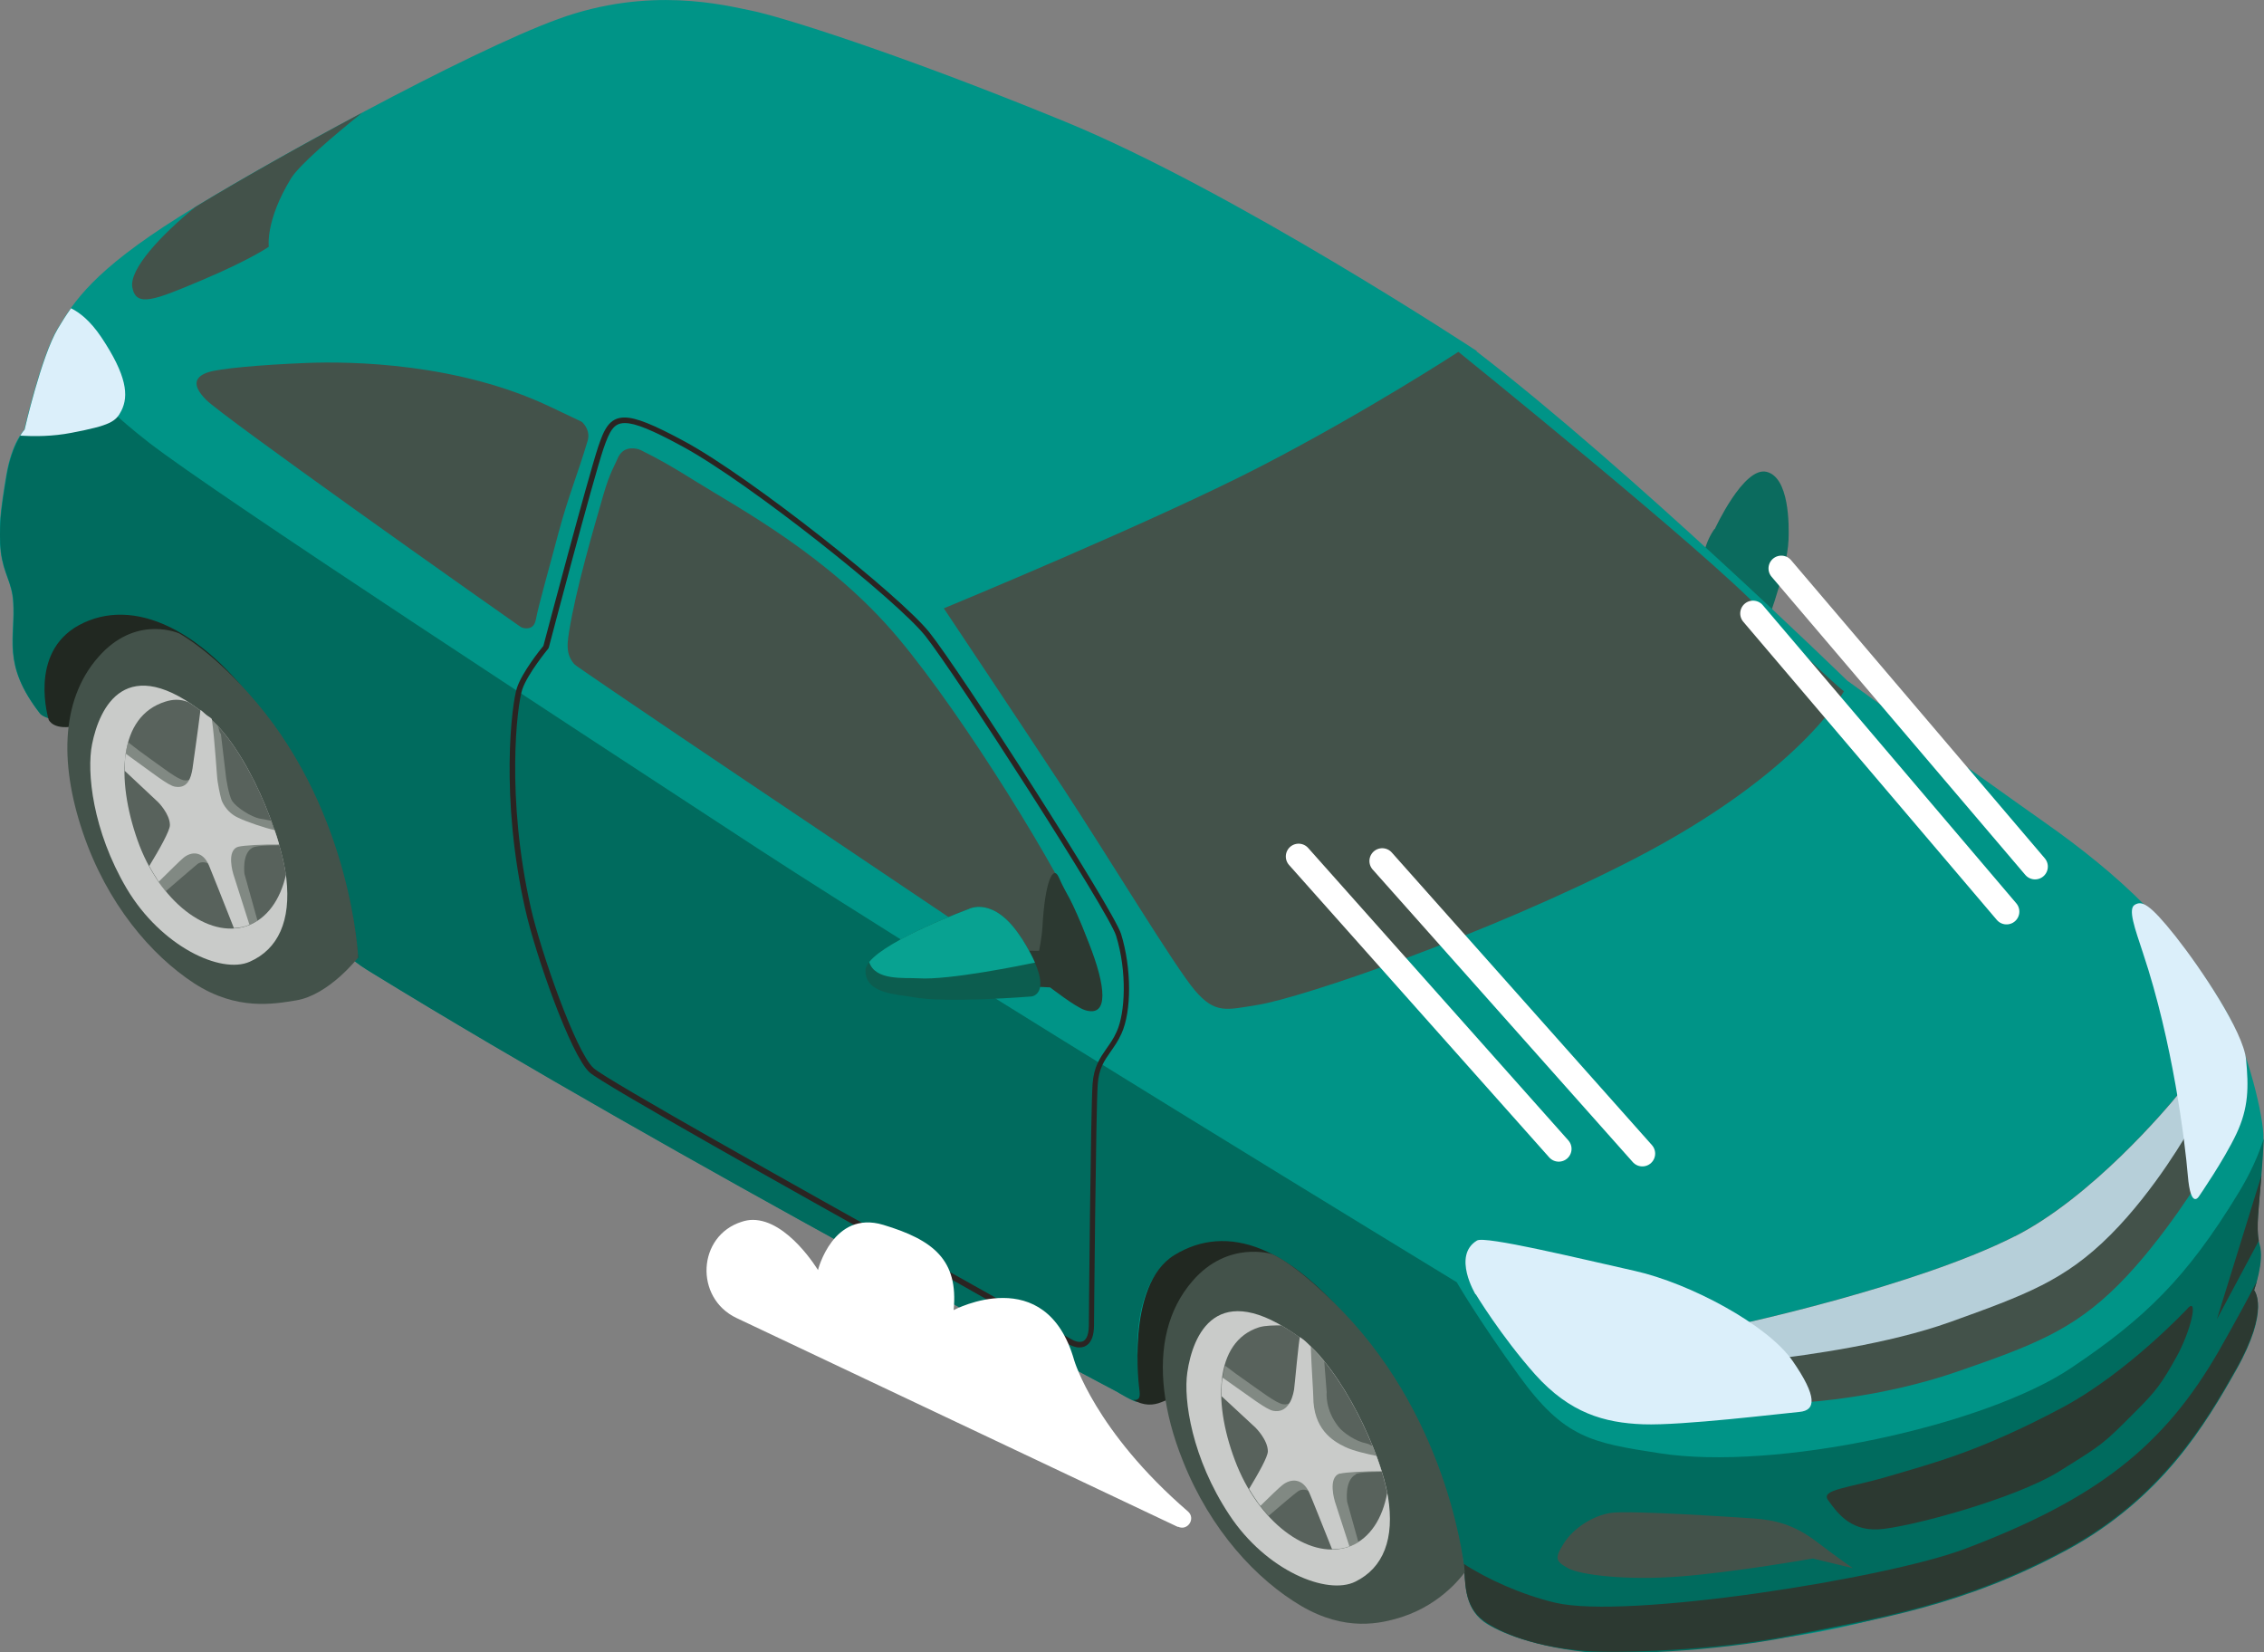 <?xml version="1.0" encoding="UTF-8"?>
<svg id="uuid-f725cdf5-503b-445a-a62b-44d8bac24c23" data-name="Calque_2" xmlns="http://www.w3.org/2000/svg" xmlns:xlink="http://www.w3.org/1999/xlink" viewBox="0 0 109.66 80.02">
  <rect x="0" y="0" width="109.66" height="80.02" fill="#808080" stroke="none"/>
  <defs>
    <style>
      .uuid-0c163705-7edd-4ba1-8e65-72d15823b422 {
        fill: #212821;
      }

      .uuid-13145d4e-ad6b-4f50-b936-26ddab2ca70f {
        opacity: .63;
      }

      .uuid-318b0fab-51f1-4ad1-a37f-46ae87d53276 {
        clip-path: url(#uuid-71796f2f-31c5-4608-a56f-d393af21959f);
      }

      .uuid-e6f6000a-1296-425a-b0c9-18b927f61473 {
        fill: #43524a;
      }

      .uuid-294c906a-50ae-41d3-ab12-5963aa27f6af {
        fill: #0b6b5e;
      }

      .uuid-2951b14a-460f-4657-81a2-6fe49fc401f5 {
        fill: #dbeffa;
      }

      .uuid-2ccf4427-1407-4f5a-bdff-a60d4617f98d {
        fill: #fff;
      }

      .uuid-6abb60d6-b0ea-4dd0-95ed-5cd90ef21d8b {
        fill: #2b2422;
      }

      .uuid-2d6b99c4-d65c-457a-bf76-2889c96d19d6, .uuid-040cad97-8c48-4726-a328-278acb5df934 {
        fill: none;
      }

      .uuid-15a7118a-e18c-43ff-b9d0-04f6a8131415 {
        fill: #2c3931;
      }

      .uuid-99c7fee0-d71d-45f0-88a6-fa365ab6f6c3 {
        fill: #b6cfd9;
      }

      .uuid-8f83fbe6-6784-4030-a6d7-0bd21ac53ad4 {
        clip-path: url(#uuid-4bcd12b3-affd-42b0-bd6d-e7ba82988476);
      }

      .uuid-aee86961-5f91-452d-9704-b553a5383074 {
        fill: #9aa09a;
      }

      .uuid-a19e3278-3a9e-4b43-8b26-ec495c2d953e {
        fill: #08a291;
      }

      .uuid-b33286c4-fe55-416a-818f-67c8a0eb7876 {
        fill: #58625c;
      }

      .uuid-eb5d0bd0-dc71-47d8-be1c-829b3061929a {
        clip-path: url(#uuid-1e6ff65e-f793-408c-ace6-b999f38223c0);
      }

      .uuid-907ecb9a-e147-4cde-865b-b9dfc7267ee6 {
        fill: #c9cbc9;
      }

      .uuid-040cad97-8c48-4726-a328-278acb5df934 {
        stroke: #fff;
        stroke-linecap: round;
        stroke-miterlimit: 10;
        stroke-width: 1.24px;
      }

      .uuid-f3dd64b8-6408-4fd1-82b5-266381000cb6 {
        fill: #009487;
      }

      .uuid-064bc136-7127-4f1b-9e1a-4563fb67f5fa {
        clip-path: url(#uuid-975c1f2f-90cf-4041-bcf2-190b237d3fbf);
      }

      .uuid-dccfa72f-9da5-4407-a026-e8dc66b5ba06 {
        fill: #e42826;
      }

      .uuid-b50d1956-1651-4782-a86c-b6fb48e432a2 {
        fill: #0c5d4f;
      }

      .uuid-df088566-384a-4e36-ac4a-310616e30b9f {
        fill: #006b5e;
      }
    </style>
    <clipPath id="uuid-71796f2f-31c5-4608-a56f-d393af21959f">
      <rect class="uuid-2d6b99c4-d65c-457a-bf76-2889c96d19d6" x="6.06" y="34.58" width="7.47" height="10.33"/>
    </clipPath>
    <clipPath id="uuid-975c1f2f-90cf-4041-bcf2-190b237d3fbf">
      <rect class="uuid-2d6b99c4-d65c-457a-bf76-2889c96d19d6" x="6.06" y="34.58" width="7.47" height="10.33"/>
    </clipPath>
    <clipPath id="uuid-4bcd12b3-affd-42b0-bd6d-e7ba82988476">
      <rect class="uuid-2d6b99c4-d65c-457a-bf76-2889c96d19d6" x="59.18" y="64.94" width="7.75" height="10.06"/>
    </clipPath>
    <clipPath id="uuid-1e6ff65e-f793-408c-ace6-b999f38223c0">
      <rect class="uuid-2d6b99c4-d65c-457a-bf76-2889c96d19d6" x="59.18" y="64.94" width="7.75" height="10.06"/>
    </clipPath>
  </defs>
  <g id="uuid-691f3bc9-73c4-4cff-86af-56e2b3edda64" data-name="Les_Véhicules">
    <g id="uuid-deb6d96c-3b9b-4789-a82f-1b091928385b" data-name="Vehic_x5F_VoitureRapide_x5F_BD">
      <path class="uuid-294c906a-50ae-41d3-ab12-5963aa27f6af" d="M83.06,25.62s1.39-3.03,2.5-2.77c1.11.26,1.1,2.58,1.07,3.3-.06,1.59-1.3,4.71-1.3,4.71,0,0,.62,1.5-1.65-.78-2.32-2.32-.63-4.47-.63-4.47"/>
      <path class="uuid-f3dd64b8-6408-4fd1-82b5-266381000cb6" d="M71.53,17s-11.79-7.77-19.97-11.12c-8.17-3.35-13.8-5.09-15.14-5.36-1.34-.27-4.96-1.21-9.38.4-4.42,1.61-14.35,7.06-18.36,9.58-4.15,2.61-5.09,4.09-5.9,5.43-.8,1.34-1.61,4.89-1.61,4.89,0,0-.6.6-.87,2.21-.27,1.61-.4,2.61-.27,3.68.13,1.07.54,1.47.6,2.41.13,1.78-.58,3.01,1.3,5.43.1.13,1.14.72,1.07-.62-.11-2.04.8-5.76,5.14-2.99,2.41,1.54,6.9,6.97,8.06,14.07.18,1.13,1.2,1.72,1.78,2.08,14.68,9.02,36.11,20.3,36.11,20.3,0,0,.75.48,1.27.54.67.08,4.27-2.23,4.27-2.23l10.74,8.73s.32.17.42.96c.09.72.69,2.7,1.25,3.17.42.35,1.7,1.07,4.76,1.43,1.39.16,5.83-.2,9.51-.67,4.61-.59,10.64-2.62,14.07-4.49,4.56-2.48,6.43-5.9,7.91-8.51,1.65-2.93.87-3.82.87-3.82,0,0,.51-1.42.27-2.21-.27-.87.07-2.28.2-5.16.04-.96-.76-4.3-1.74-6.03-2.28-4.02-5.29-6.77-8.91-9.31-3.62-2.55-9.51-6.83-9.51-6.83,0,0-10.45-10.18-17.95-15.94"/>
      <path class="uuid-e6f6000a-1296-425a-b0c9-18b927f61473" d="M9.47,10.02c-1.67,1.36-3.22,3.02-3.06,3.9.18.98,1.07.62,3.39-.36,2.32-.98,3.22-1.61,3.22-1.61,0,0-.18-1.25,1.07-3.3.4-.66,2.05-2.06,3.45-3.19-3.05,1.63-6.05,3.33-8.07,4.56"/>
      <path class="uuid-e6f6000a-1296-425a-b0c9-18b927f61473" d="M45.72,29.46s10.18-4.2,15.36-6.88c5.18-2.68,9.56-5.54,9.56-5.54,0,0,12.06,9.74,14.65,12.51,2.59,2.77,4.02,3.93,4.02,3.93,0,0-2.05,3.93-10.18,8.13-6.96,3.59-15.99,6.7-18.22,7.06-1.51.24-2.05.45-3.04-.71-.98-1.16-4.11-6.34-6.34-9.74-2.23-3.39-5.81-8.75-5.81-8.75"/>
      <path class="uuid-e6f6000a-1296-425a-b0c9-18b927f61473" d="M52.78,48.88s1.38.36-.36-4c-.95-2.37-5.63-10.07-8.93-14s-7.68-6.25-9.83-7.59c-2.14-1.34-2.5-1.43-6.97-3.57-4.47-2.14-9.65-2.23-11.88-2.14-2.23.09-4.2.27-4.73.45-.54.18-.89.54-.09,1.34.8.8,12.51,9.11,17.51,12.59,5,3.48,19.93,13.39,21.84,14.78,1.65,1.2,2.9,2.05,3.44,2.14"/>
      <path class="uuid-df088566-384a-4e36-ac4a-310616e30b9f" d="M109.18,62.49s.51-1.42.27-2.21c-.27-.87.07-2.27.2-5.14-.25.78-.63,1.66-1.23,2.64-2.5,4.11-4.53,6.08-8.13,8.49-4.18,2.79-14.31,4.99-19.92,4.11-3.28-.51-4.6-.72-6.8-3.76-2.01-2.78-3.01-4.52-3.01-4.52,0,0-25.11-15.3-33.86-21.01-8.75-5.72-26.26-17.15-29.48-19.65-3.21-2.5-3.66-3.66-4.02-4.55-.11-.28-.2-.71-.26-1.17-.05.08-.1.16-.14.23-.8,1.34-1.61,4.89-1.61,4.89,0,0-.6.6-.87,2.21-.27,1.61-.4,2.61-.27,3.68.13,1.07.54,1.47.6,2.41.13,1.78-.58,3.01,1.3,5.43.1.13,1.15.72,1.07-.62-.11-2.04.8-5.76,5.14-2.99,2.41,1.54,6.9,6.97,8.06,14.07.18,1.13,1.2,1.72,1.78,2.08,14.68,9.02,36.11,20.3,36.11,20.3,0,0,.85.52.97.48.62-.26-.12-1.06.02-3.15.4-6.24,5.69-4.64,8.71-1.87,4.32,3.96,5.76,8.57,6.48,10.58.22.63.52,1.62.62,2.41.09.72-.04,1.94.96,2.68.44.33,2.03,1.16,4.96,1.47,1.39.15,6.16,0,9.85-.74,4.24-.85,8.43-1.48,13.47-4.22,4.55-2.48,6.7-6.1,8.17-8.71,1.65-2.93.87-3.82.87-3.82"/>
      <polyline class="uuid-2d6b99c4-d65c-457a-bf76-2889c96d19d6" points="109.65 15.69 0 15.69 0 80.02"/>
      <polyline class="uuid-2d6b99c4-d65c-457a-bf76-2889c96d19d6" points="109.65 15.69 0 15.69 0 80.02"/>
      <path class="uuid-15a7118a-e18c-43ff-b9d0-04f6a8131415" d="M105.97,63.36s-2.92,3.13-6.1,4.82c-4.02,2.14-6.32,2.7-8.33,3.3s-3.39.65-2.99,1.18c.4.54,1.01,1.47,2.41,1.41,1.41-.07,6.63-1.47,8.78-2.81,2.14-1.34,2.08-1.27,3.75-2.95.94-.94,1.23-1.33,1.94-2.61.67-1.21,1.07-2.88.54-2.35"/>
      <path class="uuid-e6f6000a-1296-425a-b0c9-18b927f61473" d="M105.63,52.84s-3.95,4.96-8.04,7.03c-4.78,2.43-13.47,4.29-13.47,4.29l3.35,3.75s3.62-.2,7.3-1.47c3.68-1.27,5.63-2.01,7.84-4.22,2.21-2.21,4.15-5.43,4.15-5.43l-1.14-3.95Z"/>
      <path class="uuid-99c7fee0-d71d-45f0-88a6-fa365ab6f6c3" d="M97.6,59.87c-4.79,2.43-13.47,4.29-13.47,4.29l1.51,1.69c1.93-.22,5.84-.76,8.81-1.82,3.67-1.32,5.56-2.01,7.77-4.22,2.21-2.21,3.82-5.09,3.82-5.09l-.51-1.75c-.61.75-4.22,5.02-7.94,6.91"/>
      <path class="uuid-e6f6000a-1296-425a-b0c9-18b927f61473" d="M87.81,75.48s-3.82.67-6.43.87c-2.61.2-4.82-.07-5.43-.4-.6-.34-.67-.47-.2-1.21s1.41-1.34,2.28-1.47c.87-.13,5.89.2,6.9.27,1,.07,1.94.27,3.08,1.14,1.14.87,1.74,1.27,1.74,1.27l-1.94-.47Z"/>
      <path class="uuid-15a7118a-e18c-43ff-b9d0-04f6a8131415" d="M108.31,66.3c1.65-2.93.87-3.82.87-3.82,0,0,.06-.17.13-.42-.4.79-.98,1.85-1.8,3.3-2.68,4.69-5.96,7.24-12.33,9.65-3.79,1.44-16.4,3.43-19.85,2.61-1.61-.38-3.32-1.15-4.44-1.89,0,.03.01.06.01.08.09.71-.04,1.94.96,2.68.45.33,1.98,1.24,4.96,1.47,1.4.11,6.16,0,9.85-.74,4.24-.85,8.43-1.48,13.47-4.22,4.55-2.48,6.7-6.1,8.17-8.71"/>
      <path class="uuid-15a7118a-e18c-43ff-b9d0-04f6a8131415" d="M109.54,56.92l-2.16,6.97,2.03-3.8c-.13-.66,0-1.61.13-3.18"/>
      <path class="uuid-2951b14a-460f-4657-81a2-6fe49fc401f5" d="M3.44,14.93c-.25.35-.45.67-.64.99-.8,1.34-1.61,4.89-1.61,4.89,0,0-.09.09-.21.29.68.04,1.57.04,2.49-.14,1.88-.36,2.14-.54,2.41-1.07.36-.72.27-1.7-.98-3.57-.52-.77-1.03-1.18-1.46-1.39"/>
      <path class="uuid-15a7118a-e18c-43ff-b9d0-04f6a8131415" d="M48.51,46.03l1.82.02s.13-.64.16-1.12c.12-2.24.52-3.06.79-2.45.47,1.07.47.67,1.47,3.22.81,2.05.98,3.59-.2,3.22-.47-.15-1.68-1.1-1.68-1.1l-2.57-.11.21-1.67Z"/>
      <path class="uuid-b50d1956-1651-4782-a86c-b6fb48e432a2" d="M46.91,44.03s-4.99,1.84-4.99,2.98,1.57,1.14,2.28,1.28c1.57.31,5.76-.03,5.76-.03,0,0,1.24-.11-.48-2.82-1.34-2.1-2.57-1.41-2.57-1.41"/>
      <path class="uuid-a19e3278-3a9e-4b43-8b26-ec495c2d953e" d="M49.48,45.44c-1.34-2.1-2.57-1.41-2.57-1.41,0,0-3.91,1.44-4.81,2.56.29.92,1.7.75,2.39.79,1.47.1,5.11-.65,5.64-.76-.14-.33-.35-.71-.65-1.19"/>
      <path class="uuid-2951b14a-460f-4657-81a2-6fe49fc401f5" d="M71.47,62.69s-1.14-1.88.07-2.61c.38-.24,4.96.87,7.64,1.47,2.68.6,6.43,2.61,7.64,4.35,1.21,1.74,1.14,2.41.34,2.48-.8.07-5.69.67-7.57.6-1.88-.07-3.55-.54-5.23-2.41-1.67-1.88-2.88-3.89-2.88-3.89"/>
      <path class="uuid-2951b14a-460f-4657-81a2-6fe49fc401f5" d="M103.8,46.16c-.4-1.21-.74-2.14-.4-2.34.34-.2.69-.09,1.97,1.52,1.27,1.61,3.28,4.62,3.42,5.96.13,1.34.13,2.35-.47,3.62-.6,1.27-1.81,3.02-1.81,3.02,0,0-.4.67-.54-1.01-.14-1.67-.73-6.46-2.17-10.77"/>
      <path class="uuid-f3dd64b8-6408-4fd1-82b5-266381000cb6" d="M28.13,32.46c-.74-.57-.68-1.12-.57-1.84.34-2.14,1.21-5.06,1.67-6.67.33-1.12.54-1.39.67-1.71.4-1,1.51-.27,1.51-.27l-3.38-1.68s.63.43.43,1.07c-.5,1.67-.92,2.63-1.41,4.45-.48,1.82-.96,3.48-1.1,4.22-.14.67-.84.3-.84.3l3.02,2.11Z"/>
      <path class="uuid-6abb60d6-b0ea-4dd0-95ed-5cd90ef21d8b" d="M52.29,65.26h0c-.25,0-.47-.13-.48-.13-.14-.07-3.46-1.87-4-2.19-.27-.16-1.71-.97-3.7-2.08-5.57-3.11-14.88-8.33-15.55-8.92-.92-.83-2.64-5.75-3.12-7.91-1.22-5.41-.66-9.93-.4-10.72.26-.77,1.13-1.85,1.28-2.03.14-.53,2.14-8.08,2.65-9.63.28-.83.53-1.43,1.28-1.43.55,0,1.38.33,2.93,1.17,3.24,1.76,10.43,7.48,11.83,9.23,1.48,1.84,8.93,13.44,9.29,14.61.51,1.65.52,3.73.02,4.83-.16.36-.35.62-.53.88-.3.43-.57.81-.62,1.58-.09,1.23-.18,11.59-.18,11.69-.01.91-.45,1.05-.71,1.05M30.26,20.49c-.53,0-.73.37-1.03,1.24-.53,1.58-2.63,9.56-2.65,9.64l-.03.05s-.99,1.2-1.25,1.96c-.26.78-.8,5.22.41,10.58.47,2.08,2.17,6.98,3.04,7.77.64.58,10.31,5.99,15.5,8.89,1.99,1.12,3.43,1.92,3.71,2.08.53.32,3.96,2.17,3.99,2.19,0,0,.17.1.35.1.28,0,.43-.26.44-.78,0-.43.09-10.47.18-11.71.06-.84.36-1.26.67-1.71.17-.24.35-.49.5-.83.41-.9.51-2.89-.03-4.64-.35-1.15-7.78-12.68-9.24-14.52-1.39-1.74-8.53-7.42-11.75-9.17-1.49-.81-2.3-1.14-2.8-1.14"/>
      <path class="uuid-0c163705-7edd-4ba1-8e65-72d15823b422" d="M16.98,43.84c-.61-2.75-1.29-4.86-3.84-8.7-3.21-4.82-6.75-6.26-9.32-4.86-2.47,1.35-1.46,4.58-1.46,4.58,0,0,.23.57,1.44.27.26-.07,1.14-.6,1.14-.6,1.97,1.4,7.75,9.66,12.41,11.86-.1-.83-.16-1.54-.38-2.54"/>
      <path class="uuid-e6f6000a-1296-425a-b0c9-18b927f61473" d="M8.71,30.69s-1.98-.92-3.78.95c-1.96,2.04-2.09,5.21-.92,8.67,1.17,3.46,3.31,5.95,5.39,7.31,2.08,1.35,3.88,1,4.94.83,1.6-.26,3.01-2.08,3.01-2.08,0,0-.29-6.85-4.91-12.33-2.07-2.46-3.74-3.35-3.74-3.35"/>
      <path class="uuid-907ecb9a-e147-4cde-865b-b9dfc7267ee6" d="M9.99,34.63c2,1.61,3.65,5.86,3.88,7.91.23,2.05-.39,3.43-1.78,4.04-1.39.61-4.28-.74-5.95-3.54-1.66-2.81-1.95-5.66-1.68-7,.35-1.75,1.62-4.56,5.53-1.41"/>
      <path class="uuid-dccfa72f-9da5-4407-a026-e8dc66b5ba06" d="M9.74,41.44c-.58,0-1.19-.56-1.47-1.37-.34-.97-.1-1.9.54-2.13.09-.03.18-.05.28-.05.58,0,1.19.56,1.47,1.37.34.97.1,1.9-.54,2.13-.09.03-.18.05-.28.05M9.09,38.16c-.07,0-.13.01-.19.03-.49.17-.66.98-.38,1.79.28.79.93,1.32,1.41,1.16.49-.18.66-.98.38-1.79-.24-.69-.76-1.19-1.22-1.19"/>
      <path class="uuid-b33286c4-fe55-416a-818f-67c8a0eb7876" d="M13.85,42.36c-.3-2.11-1.92-6.17-3.86-7.73-.3-.24-.59-.45-.86-.62-.41-.17-.77-.14-1.12-.03-2.28.71-2.39,3.75-1.35,6.71,1.04,2.95,3.42,4.81,5.31,4.15.96-.34,1.61-1.26,1.88-2.48"/>
      <g class="uuid-13145d4e-ad6b-4f50-b936-26ddab2ca70f">
        <g class="uuid-318b0fab-51f1-4ad1-a37f-46ae87d53276">
          <g class="uuid-064bc136-7127-4f1b-9e1a-4563fb67f5fa">
            <path class="uuid-aee86961-5f91-452d-9704-b553a5383074" d="M12.47,44.58l-.63-2.26s-.13-1.01.4-1.27c.17-.09.71-.11,1.28-.11,0,0,0,0,0,0h0c-.11-.38-.24-.78-.39-1.19-.13-.03-.29-.06-.53-.1-.46-.09-1.15-.55-1.35-.85-.18-.28-.3-1.15-.3-1.15l-.25-2.1c-.14-.17-.05-.27-.19-.42-.02-.02-.04-.05-.07-.07-.15-.15-.29-.29-.45-.41-.02-.02-.04-.03-.07-.05-.07.95-.32,1.9-.32,1.98,0,.37-.08,1.31-.69,1.21-.33-.06-.91-.52-2.17-1.43-.18-.13-.37-.29-.53-.41-.04.13-.07.27-.1.41,0,0,0,0,0,0-.03.14-.05.29-.06.43h0s2.3,2.13,2.3,2.13c0,0,.57.57.57,1.1,0,.34-.77,1.62-1.35,2.54.14.22.29.42.45.61.61-.53,1.34-1.15,1.54-1.32.37-.3,1.07.2,1.24.74.09.28.49,1.33.88,2.33.09-.02.18-.04.27-.07.1-.04.19-.08.28-.12.08-.04.15-.09.23-.13"/>
          </g>
        </g>
      </g>
      <path class="uuid-907ecb9a-e147-4cde-865b-b9dfc7267ee6" d="M9.33,37.19c-.08.52-.25,1.01-.85.91-.33-.05-1.08-.66-2.2-1.46-.07-.05-.12-.09-.19-.14,0,0,0,0,0,0-.04.26-.05.54-.05.83l1.62,1.52s.57.57.57,1.11c0,.27-.5,1.16-1,1.98.14.27.3.52.46.76.52-.51,1.03-1.02,1.2-1.16.37-.3.92-.35,1.23.37.12.29.72,1.79,1.21,3.04.07,0,.19-.02.32-.04.1-.02.21-.05.31-.08.04-.01.08-.04.12-.05l-.78-2.45s-.36-1.15.24-1.32c.26-.07,1.2-.12,1.98-.11,0-.02-.02-.05-.02-.08h0c-.06-.2-.12-.41-.2-.62-.42-.08-1.39-.41-1.77-.6-.61-.28-.8-.85-.8-.85,0,0-.11-.38-.19-.91-.04-.22-.13-1.96-.28-3.02-.12-.12-.15-.1-.27-.2-.14-.11-.14-.14-.28-.24-.12.99-.37,2.72-.38,2.8"/>
      <path class="uuid-0c163705-7edd-4ba1-8e65-72d15823b422" d="M70.39,73.62c-.75-2.72-1.38-4.86-4.14-8.55-3.68-4.92-6.87-5.81-9.36-4.29-2.4,1.46-1.7,6.55-1.7,6.55,0,0,.05.3-.04.4-.12.13-.28.04-.27.05.52.33,1,.28,1.37.13,1.22-.5,2.86-1.12,2.86-1.12,2.04,1.31,7.01,7.38,11.78,9.34-.14-.83-.23-1.52-.51-2.52"/>
      <path class="uuid-e6f6000a-1296-425a-b0c9-18b927f61473" d="M61.58,60.73s-2.11-.66-3.81,1.3c-1.22,1.4-1.62,3.24-1.38,5.31.13,1.09.43,2.23.9,3.4,1.35,3.4,3.6,5.78,5.74,7.04,2.14,1.25,3.83.86,4.85.54,2.04-.65,3.07-2.18,3.07-2.18,0,0-.62-7.16-5.94-12.65-2.3-2.37-3.42-2.76-3.42-2.76"/>
      <path class="uuid-907ecb9a-e147-4cde-865b-b9dfc7267ee6" d="M62.96,64.77c2.07,1.51,3.94,5.67,4.27,7.71.33,2.04-.22,3.45-1.58,4.12-1.36.68-4.32-.52-6.11-3.24-1.8-2.72-2.23-5.56-2.03-6.9.26-1.77,1.39-4.64,5.45-1.68"/>
      <path class="uuid-dccfa72f-9da5-4407-a026-e8dc66b5ba06" d="M63,71.59c-.57,0-1.18-.53-1.49-1.3-.39-.95-.2-1.89.44-2.15.1-.04.21-.06.33-.06.57,0,1.18.53,1.49,1.29.39.95.2,1.89-.43,2.15-.1.04-.21.06-.32.06M62.27,68.34c-.08,0-.15.01-.22.04-.48.2-.62,1.01-.29,1.8.27.66.78,1.13,1.25,1.13.08,0,.15-.01.22-.04.48-.2.61-1.01.29-1.81-.27-.65-.79-1.13-1.24-1.13"/>
      <path class="uuid-b33286c4-fe55-416a-818f-67c8a0eb7876" d="M67.19,72.3c-.4-2.09-2.22-6.06-4.24-7.53-.31-.23-.61-.42-.89-.58-.32,0-.77,0-1.07.09-2.21.7-2.25,3.8-1.07,6.71,1.19,2.9,3.65,4.63,5.51,3.88.94-.39,1.54-1.34,1.76-2.57"/>
      <g class="uuid-13145d4e-ad6b-4f50-b936-26ddab2ca70f">
        <g class="uuid-8f83fbe6-6784-4030-a6d7-0bd21ac53ad4">
          <g class="uuid-eb5d0bd0-dc71-47d8-be1c-829b3061929a">
            <path class="uuid-aee86961-5f91-452d-9704-b553a5383074" d="M65.65,71.4c.18-.09.7-.11,1.28-.12-.12-.4-.27-.82-.45-1.26-.12-.02-.13-.08-.32-.12-.48-.09-1.09-.5-1.32-.79-.68-.85-.58-1.68-.58-1.68l-.12-1.52c-.36-.46-.58-.65-.96-.96-.1.9-.31,1.73-.31,1.8,0,.38-.09,1.36-.72,1.26-.35-.06-.96-.54-2.29-1.48-.18-.13-.36-.27-.52-.39-.08.28-.13.58-.15.89l2.37,2.16s.6.59.6,1.15c0,.32-.68,1.46-1.26,2.39.17.25.36.47.55.68.58-.5,1.2-1.02,1.4-1.17.39-.31,1.13.21,1.31.76.08.25.41,1.11.77,2.01.18-.03.36-.07.53-.14.12-.05.23-.11.34-.17l-.55-1.97s-.14-1.04.42-1.32"/>
          </g>
        </g>
      </g>
      <path class="uuid-907ecb9a-e147-4cde-865b-b9dfc7267ee6" d="M64.91,71.37c.27-.07,1.2-.12,2.01-.12-.07-.24-.16-.49-.25-.74-.45-.09-1.14-.25-1.51-.43-.64-.3-1.55-.89-1.55-2.45,0-.21-.08-1.3-.12-2.41-.24-.25-.27-.28-.52-.46-.05-.04-.27,2.46-.29,2.54-.09.54-.36,1.14-1,1.03-.35-.06-1.14-.69-2.32-1.51-.05-.04-.1-.07-.15-.1-.04.29-.05.59-.04.9l1.64,1.52s.6.59.6,1.15c0,.26-.44,1.04-.91,1.82.17.29.36.57.55.82.47-.46.91-.89,1.07-1.01.39-.31.97-.36,1.3.38.12.27.62,1.53,1.1,2.73.29,0,.57-.04.84-.14l-.7-2.16s-.38-1.2.25-1.37"/>
      <line class="uuid-040cad97-8c48-4726-a328-278acb5df934" x1="62.9" y1="41.48" x2="75.5" y2="55.64"/>
      <line class="uuid-040cad97-8c48-4726-a328-278acb5df934" x1="66.95" y1="41.7" x2="79.55" y2="55.87"/>
      <line class="uuid-040cad97-8c48-4726-a328-278acb5df934" x1="84.91" y1="29.71" x2="97.19" y2="44.15"/>
      <line class="uuid-040cad97-8c48-4726-a328-278acb5df934" x1="86.28" y1="27.53" x2="98.57" y2="41.97"/>
      <path class="uuid-2ccf4427-1407-4f5a-bdff-a60d4617f98d" d="M57.05,73.95l-21.38-10.12c-2.04-.97-1.9-3.98.26-4.66.18-.06.36-.09.53-.09,1.7,0,3.16,2.43,3.16,2.43,0,0,.73-2.92,3.16-2.19s3.65,1.7,3.41,4.13c0,0,4.47-2.38,5.84,2.43,0,0,1,3.43,5.51,7.32.39.34-.01.96-.48.74"/>
    </g>
  </g>
</svg>